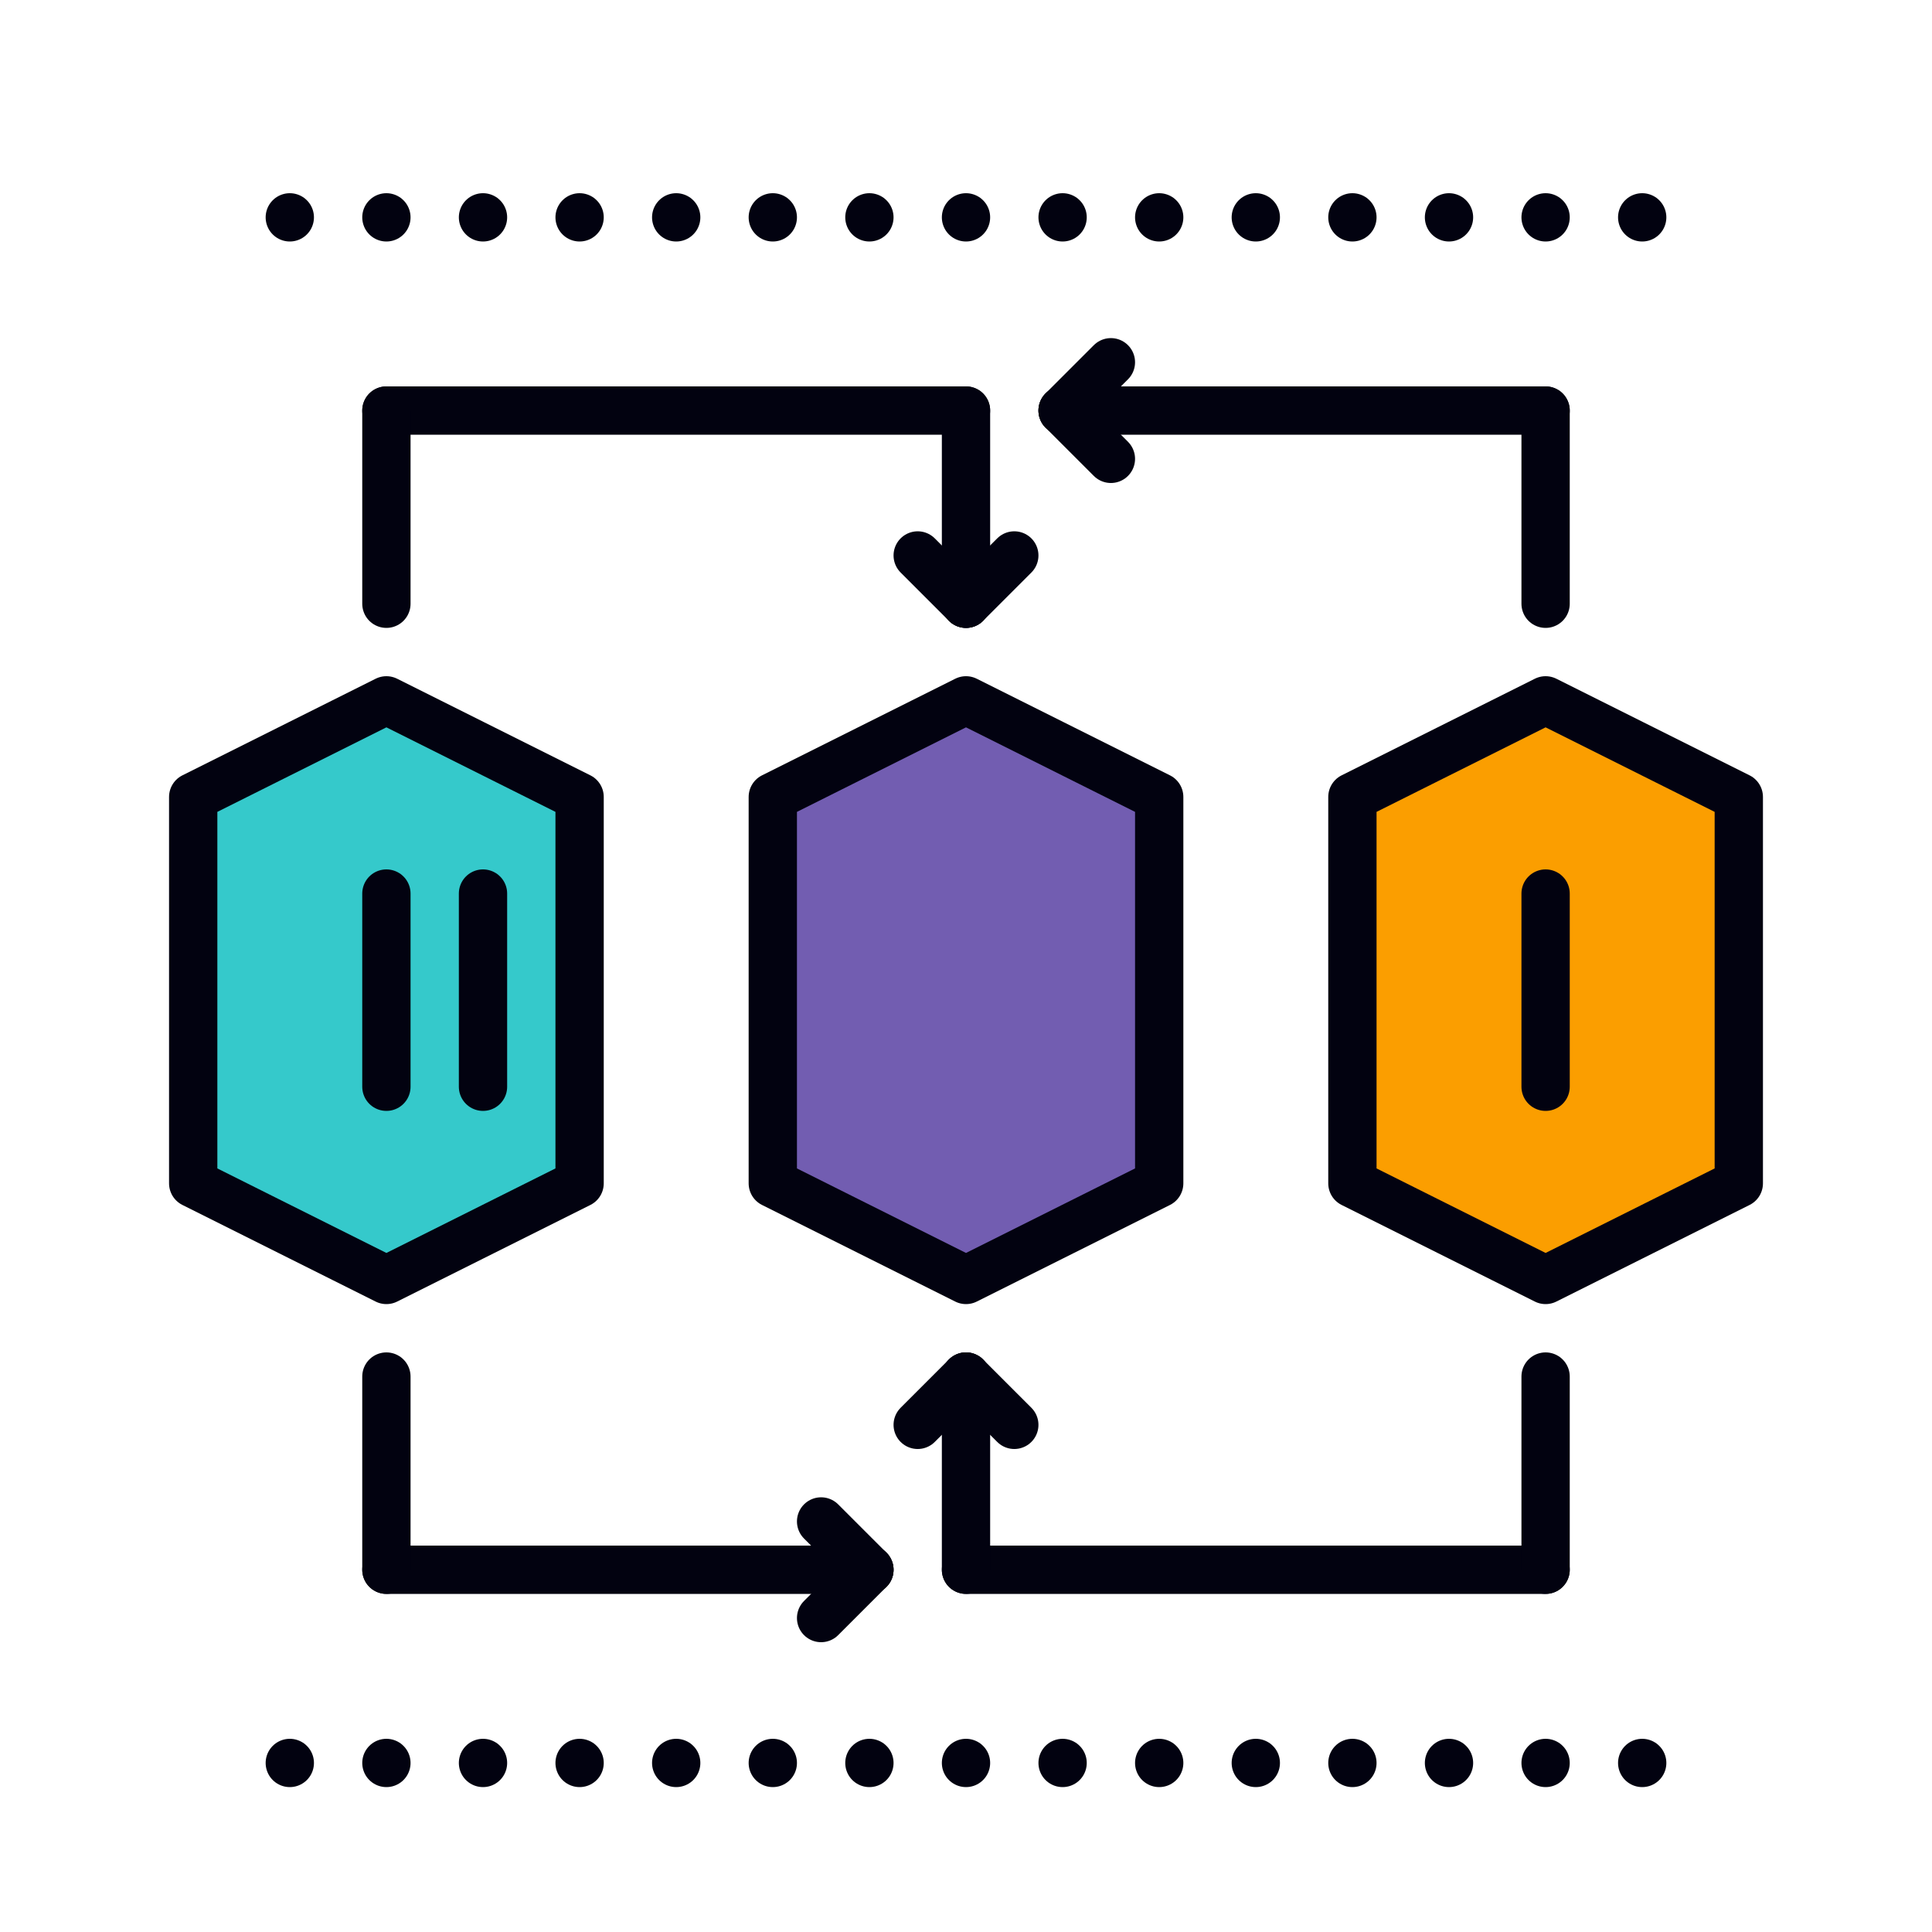 <?xml version="1.0" encoding="UTF-8"?>
<svg width="80px" height="80px" viewBox="0 0 80 80" version="1.1" xmlns="http://www.w3.org/2000/svg" xmlns:xlink="http://www.w3.org/1999/xlink">
    <!-- Generator: Sketch 45 (43475) - http://www.bohemiancoding.com/sketch -->
    <title>Artboard 3</title>
    <desc>Created with Sketch.</desc>
    <defs></defs>
    <g id="V3" stroke="none" stroke-width="1" fill="none" fill-rule="evenodd">
        <g id="Artboard-3">
            <g id="Page-1" transform="translate(40.5, 40.5) scale(-1, -1) rotate(90) translate(-40.5, -40.5) translate(8, 8)">
                <polygon id="Fill-1" fill="#FB9E00" points="20 56 24 64 40 64 44 56 40 48 24 48"></polygon>
                <polygon id="Stroke-2" stroke="#020210" stroke-width="2" stroke-linecap="round" stroke-linejoin="round" points="20 56 24 64 40 64 44 56 40 48 24 48"></polygon>
                <polygon id="Fill-4" fill="#725DB1" points="20 32 24 40 40 40 44 32 40 24 24 24"></polygon>
                <polygon id="Stroke-5" stroke="#020210" stroke-width="2" stroke-linecap="round" stroke-linejoin="round" points="20 32 24 40 40 40 44 32 40 24 24 24"></polygon>
                <polygon id="Fill-6" fill="#35C9CB" points="20 8 24 16 40 16 44 8 40 0 24 0"></polygon>
                <polygon id="Stroke-7" stroke="#020210" stroke-width="2" stroke-linecap="round" stroke-linejoin="round" points="20 8 24 16 40 16 44 8 40 0 24 0"></polygon>
                <path d="M28,56 L36,56" id="Stroke-12" stroke="#020210" stroke-width="2" stroke-linecap="round" stroke-linejoin="round"></path>
                <path d="M28,8 L36,8" id="Stroke-13" stroke="#020210" stroke-width="2" stroke-linecap="round" stroke-linejoin="round"></path>
                <path d="M28,12 L36,12" id="Stroke-14" stroke="#020210" stroke-width="2" stroke-linecap="round" stroke-linejoin="round"></path>
                <path d="M8,56 L8,32" id="Stroke-16" stroke="#020210" stroke-width="2" stroke-linecap="round" stroke-linejoin="round"></path>
                <path d="M8,32 L16,32" id="Stroke-17" stroke="#020210" stroke-width="2" stroke-linecap="round" stroke-linejoin="round"></path>
                <path d="M16,32 L14,34" id="Stroke-18" stroke="#020210" stroke-width="2" stroke-linecap="round" stroke-linejoin="round"></path>
                <path d="M16,32 L14,30" id="Stroke-19" stroke="#020210" stroke-width="2" stroke-linecap="round" stroke-linejoin="round"></path>
                <path d="M8,56 L16,56" id="Stroke-20" stroke="#020210" stroke-width="2" stroke-linecap="round" stroke-linejoin="round"></path>
                <path d="M48,32 L56,32" id="Stroke-21" stroke="#020210" stroke-width="2" stroke-linecap="round" stroke-linejoin="round"></path>
                <path d="M56,32 L56,8" id="Stroke-22" stroke="#020210" stroke-width="2" stroke-linecap="round" stroke-linejoin="round"></path>
                <path d="M56,8 L48,8" id="Stroke-23" stroke="#020210" stroke-width="2" stroke-linecap="round" stroke-linejoin="round"></path>
                <path d="M48,32 L50,34" id="Stroke-24" stroke="#020210" stroke-width="2" stroke-linecap="round" stroke-linejoin="round"></path>
                <path d="M48,32 L50,30" id="Stroke-25" stroke="#020210" stroke-width="2" stroke-linecap="round" stroke-linejoin="round"></path>
                <path d="M48,56 L56,56" id="Stroke-26" stroke="#020210" stroke-width="2" stroke-linecap="round" stroke-linejoin="round"></path>
                <path d="M56,56 L56,36" id="Stroke-27" stroke="#020210" stroke-width="2" stroke-linecap="round" stroke-linejoin="round"></path>
                <path d="M56,36 L54,38" id="Stroke-28" stroke="#020210" stroke-width="2" stroke-linecap="round" stroke-linejoin="round"></path>
                <path d="M56,36 L58,38" id="Stroke-29" stroke="#020210" stroke-width="2" stroke-linecap="round" stroke-linejoin="round"></path>
                <path d="M8,28 L8,8" id="Stroke-30" stroke="#020210" stroke-width="2" stroke-linecap="round" stroke-linejoin="round"></path>
                <path d="M8,8 L16,8" id="Stroke-31" stroke="#020210" stroke-width="2" stroke-linecap="round" stroke-linejoin="round"></path>
                <path d="M8,28 L6,26" id="Stroke-32" stroke="#020210" stroke-width="2" stroke-linecap="round" stroke-linejoin="round"></path>
                <path d="M8,28 L10,26" id="Stroke-33" stroke="#020210" stroke-width="2" stroke-linecap="round" stroke-linejoin="round"></path>
                <g id="Group-46" stroke="#020210" stroke-width="2" stroke-linecap="round" stroke-linejoin="round" stroke-dasharray="0,4">
                    <path d="M64,60 L64,2" id="Stroke-36"></path>
                    <path d="M0,60 L0,2" id="Stroke-42"></path>
                </g>
            </g>
        </g>
    </g>
</svg>